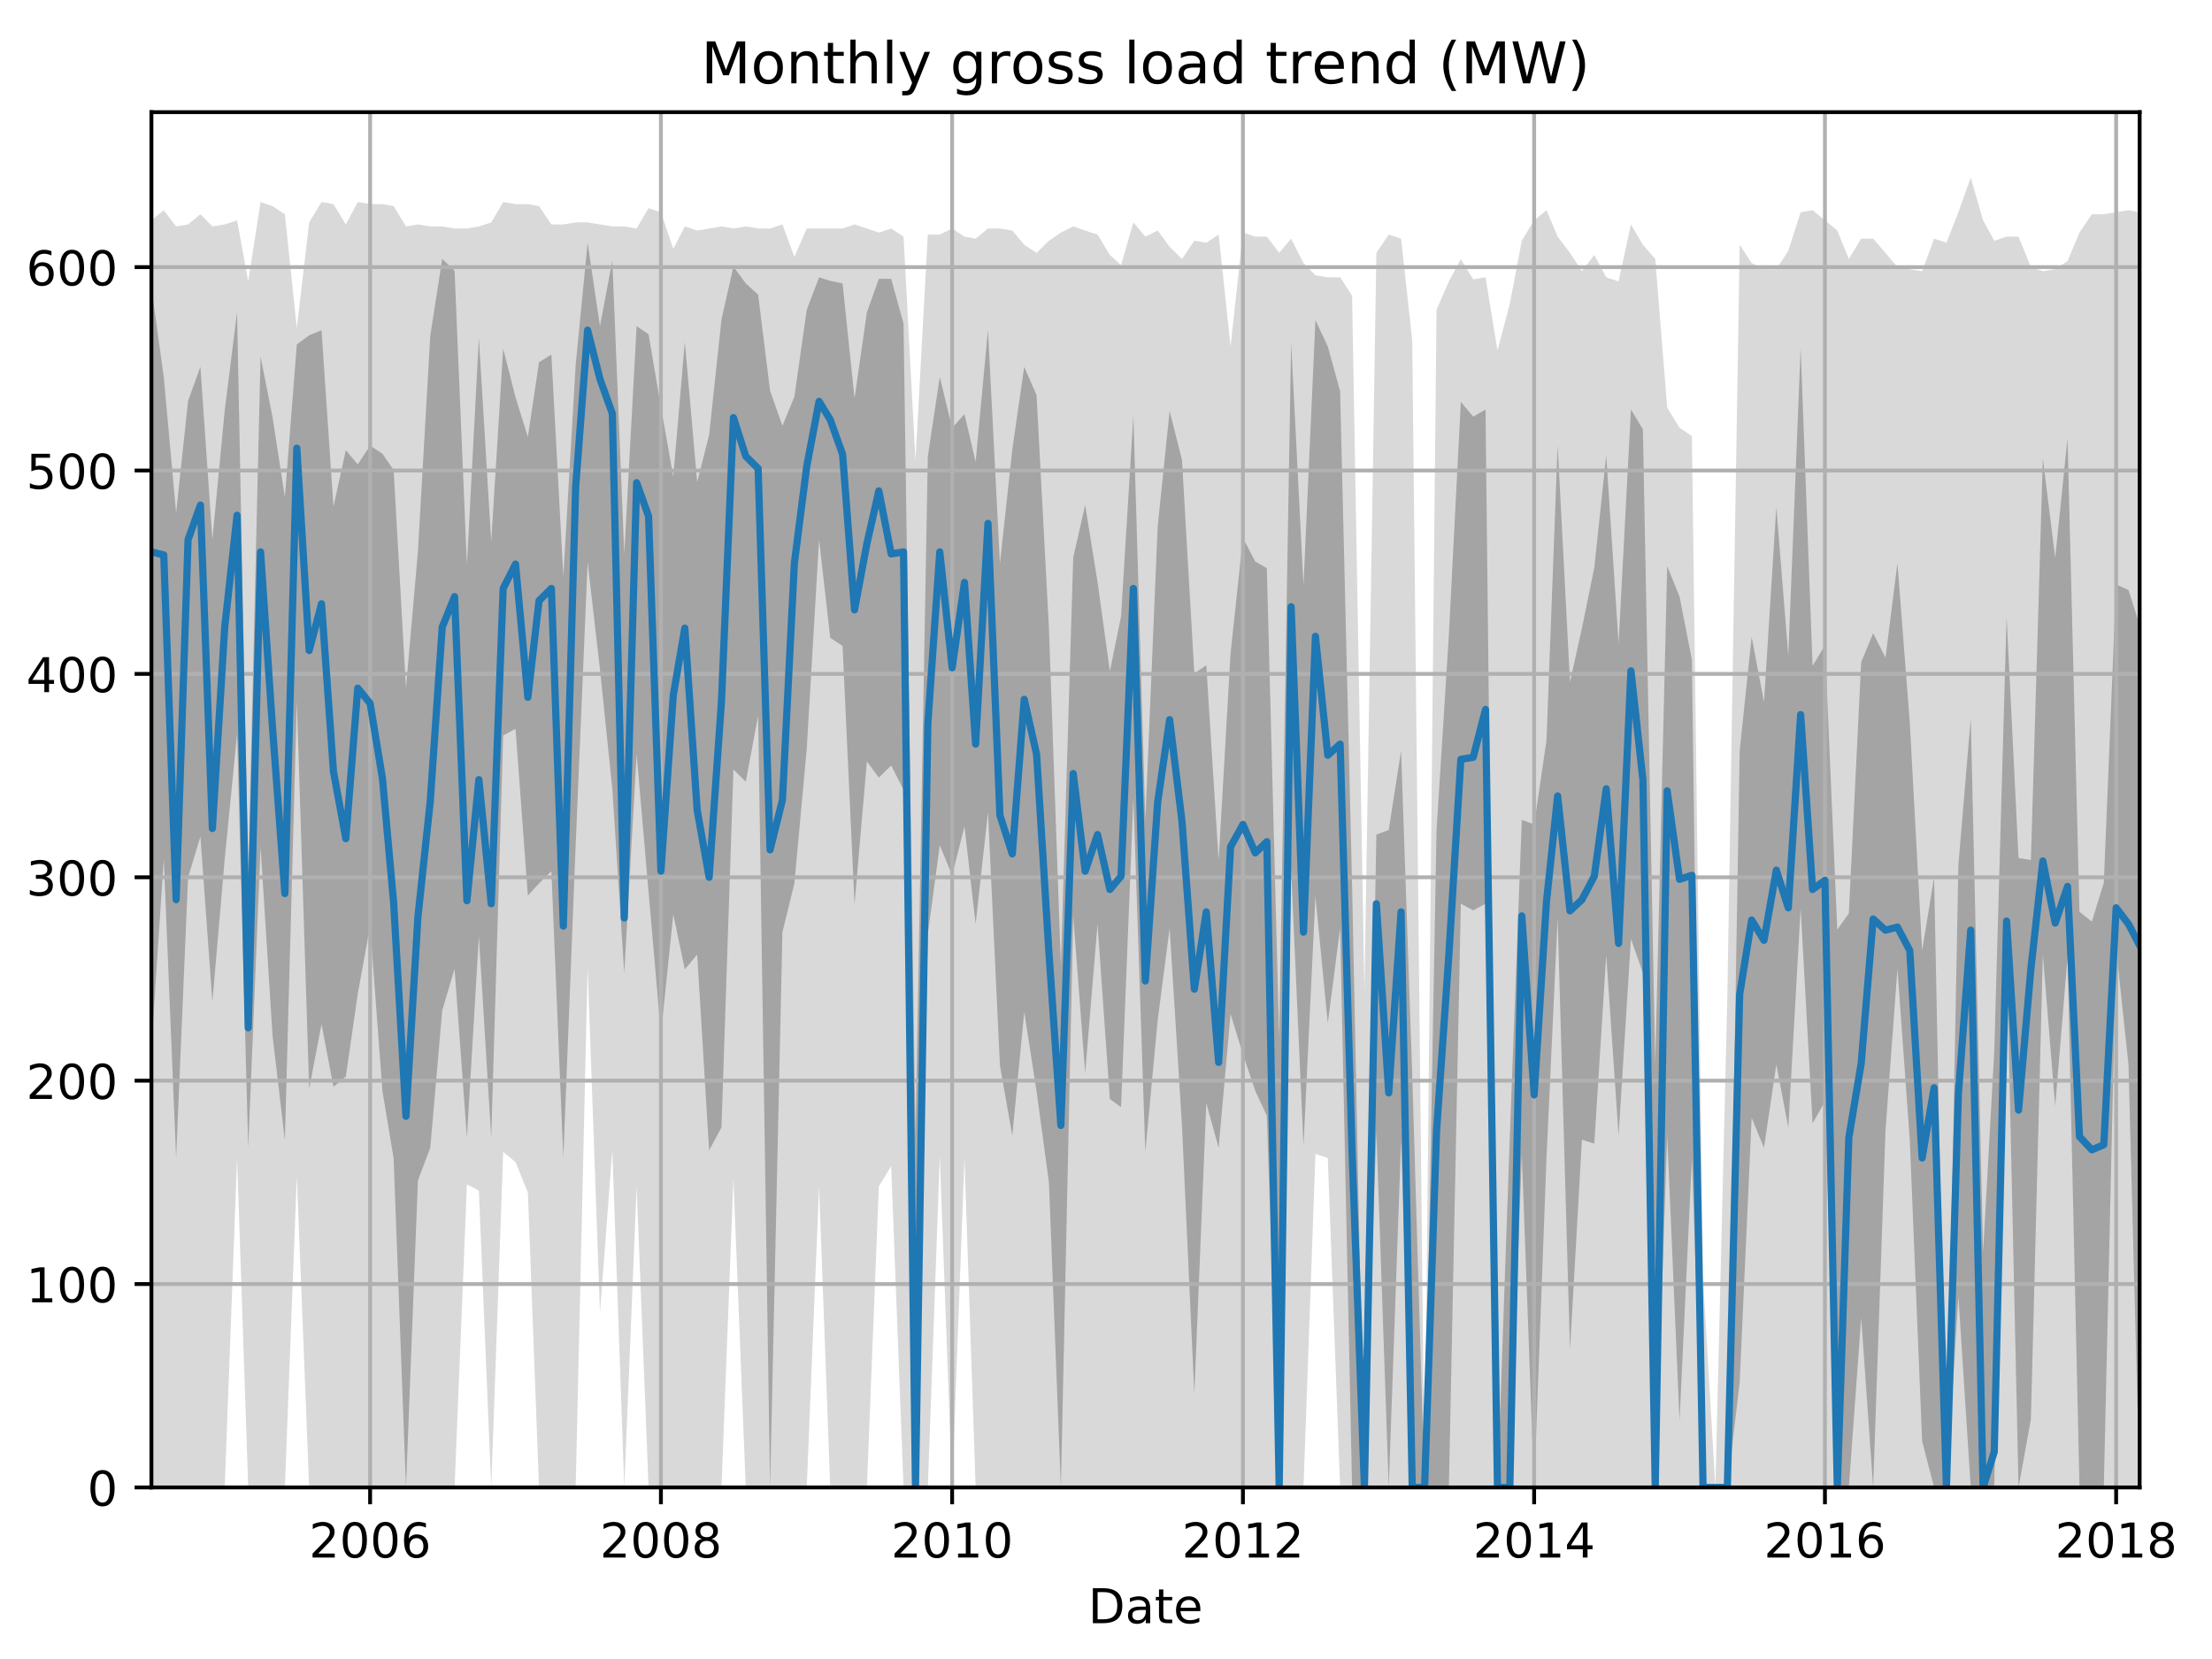 <?xml version="1.0" encoding="utf-8" standalone="no"?>
<!DOCTYPE svg PUBLIC "-//W3C//DTD SVG 1.1//EN"
  "http://www.w3.org/Graphics/SVG/1.1/DTD/svg11.dtd">
<!-- Created with matplotlib (http://matplotlib.org/) -->
<svg height="345.6pt" version="1.1" viewBox="0 0 460.8 345.6" width="460.8pt" xmlns="http://www.w3.org/2000/svg" xmlns:xlink="http://www.w3.org/1999/xlink">
 <defs>
  <style type="text/css">
*{stroke-linecap:butt;stroke-linejoin:round;}
  </style>
 </defs>
 <g id="figure_1">
  <g id="patch_1">
   <path d="M 0 345.6 
L 460.8 345.6 
L 460.8 0 
L 0 0 
z
" style="fill:none;"/>
  </g>
  <g id="axes_1">
   <g id="patch_2">
    <path d="M 31.543 309.863 
L 445.727 309.863 
L 445.727 23.365 
L 31.543 23.365 
z
" style="fill:none;"/>
   </g>
   <g id="PolyCollection_1">
    <path clip-path="url(#p6dc88b1f24)" d="M 31.543 45.905 
L 31.543 309.863 
L 34.116 309.863 
L 36.688 309.863 
L 39.178 309.863 
L 41.75 309.863 
L 44.24 309.863 
L 46.812 309.863 
L 49.385 241.226 
L 51.709 309.863 
L 54.281 309.863 
L 56.771 309.863 
L 59.343 309.863 
L 61.833 245.039 
L 64.406 309.863 
L 66.978 309.863 
L 69.468 309.863 
L 72.04 309.863 
L 74.53 309.863 
L 77.102 309.863 
L 79.675 309.863 
L 81.999 309.863 
L 84.571 309.863 
L 87.061 309.863 
L 89.633 309.863 
L 92.123 309.863 
L 94.695 309.863 
L 97.268 246.734 
L 99.758 248.005 
L 102.33 309.863 
L 104.82 239.955 
L 107.392 242.073 
L 109.965 248.429 
L 112.289 309.863 
L 114.861 309.863 
L 117.351 309.863 
L 119.923 309.863 
L 122.413 201.399 
L 124.985 273.426 
L 127.558 239.531 
L 130.048 309.863 
L 132.62 247.158 
L 135.11 309.863 
L 137.682 309.863 
L 140.255 309.863 
L 142.661 309.863 
L 145.234 309.863 
L 147.724 309.863 
L 150.296 309.863 
L 152.786 245.463 
L 155.358 309.863 
L 157.931 309.863 
L 160.42 309.863 
L 162.993 309.863 
L 165.483 309.863 
L 168.055 309.863 
L 170.628 247.158 
L 172.951 309.863 
L 175.524 309.863 
L 178.014 309.863 
L 180.586 309.863 
L 183.076 247.158 
L 185.648 242.921 
L 188.221 309.863 
L 190.71 309.863 
L 193.283 309.863 
L 195.773 240.802 
L 198.345 309.863 
L 200.918 241.226 
L 203.241 309.863 
L 205.814 309.863 
L 208.303 309.863 
L 210.876 309.863 
L 213.366 309.863 
L 215.938 309.863 
L 218.511 309.863 
L 221 309.863 
L 223.573 309.863 
L 226.062 309.863 
L 228.635 309.863 
L 231.208 309.863 
L 233.531 309.863 
L 236.104 309.863 
L 238.593 309.863 
L 241.166 309.863 
L 243.656 309.863 
L 246.228 309.863 
L 248.801 309.863 
L 251.29 309.863 
L 253.863 309.863 
L 256.352 309.863 
L 258.925 309.863 
L 261.498 309.863 
L 263.904 309.863 
L 266.477 309.863 
L 268.966 309.863 
L 271.539 309.863 
L 274.028 240.379 
L 276.601 241.226 
L 279.174 309.863 
L 281.663 309.863 
L 284.236 309.863 
L 286.725 309.863 
L 289.298 309.863 
L 291.871 309.863 
L 294.194 309.863 
L 296.767 309.863 
L 299.256 309.863 
L 301.829 309.863 
L 304.318 309.863 
L 306.891 309.863 
L 309.464 309.863 
L 311.953 309.863 
L 314.526 309.863 
L 317.015 309.863 
L 319.588 309.863 
L 322.16 309.863 
L 324.484 309.863 
L 327.057 309.863 
L 329.546 309.863 
L 332.119 309.863 
L 334.608 309.863 
L 337.181 309.863 
L 339.754 309.863 
L 342.243 309.863 
L 344.816 309.863 
L 347.305 309.863 
L 349.878 309.863 
L 352.45 309.863 
L 354.774 309.863 
L 357.347 309.863 
L 359.836 309.863 
L 362.409 309.863 
L 364.898 309.863 
L 367.471 309.863 
L 370.043 309.863 
L 372.533 309.863 
L 375.106 309.863 
L 377.595 309.863 
L 380.168 309.863 
L 382.74 309.863 
L 385.147 309.863 
L 387.719 309.863 
L 390.209 309.863 
L 392.782 309.863 
L 395.271 309.863 
L 397.844 309.863 
L 400.416 309.863 
L 402.906 309.863 
L 405.479 309.863 
L 407.968 309.863 
L 410.541 309.863 
L 413.113 309.863 
L 415.437 309.863 
L 418.009 309.863 
L 420.499 309.863 
L 423.072 309.863 
L 425.561 309.863 
L 428.134 309.863 
L 430.706 309.863 
L 433.196 309.863 
L 435.768 309.863 
L 438.258 309.863 
L 440.831 309.863 
L 443.403 309.863 
L 445.727 309.863 
L 445.727 44.211 
L 445.727 44.211 
L 443.403 43.787 
L 440.831 44.211 
L 438.258 44.634 
L 435.768 44.634 
L 433.196 48.447 
L 430.706 54.379 
L 428.134 56.074 
L 425.561 56.498 
L 423.072 55.65 
L 420.499 49.295 
L 418.009 49.295 
L 415.437 50.142 
L 413.113 45.905 
L 410.541 37.008 
L 407.968 44.211 
L 405.479 50.566 
L 402.906 49.719 
L 400.416 56.498 
L 397.844 56.074 
L 395.271 55.65 
L 392.782 52.684 
L 390.209 49.719 
L 387.719 49.719 
L 385.147 53.955 
L 382.74 48.024 
L 380.168 45.905 
L 377.595 43.787 
L 375.106 44.211 
L 372.533 52.261 
L 370.043 56.074 
L 367.471 56.074 
L 364.898 54.803 
L 362.409 50.99 
L 359.836 207.754 
L 357.347 309.863 
L 354.774 266.224 
L 352.45 90.816 
L 349.878 89.122 
L 347.305 84.885 
L 344.816 53.955 
L 342.243 50.99 
L 339.754 46.753 
L 337.181 58.616 
L 334.608 57.769 
L 332.119 53.108 
L 329.546 56.498 
L 327.057 52.684 
L 324.484 49.295 
L 322.16 43.787 
L 319.588 45.905 
L 317.015 50.142 
L 314.526 63.277 
L 311.953 73.021 
L 309.464 57.769 
L 306.891 58.192 
L 304.318 53.955 
L 301.829 58.616 
L 299.256 64.548 
L 296.767 309.863 
L 294.194 70.903 
L 291.871 49.719 
L 289.298 48.871 
L 286.725 52.684 
L 284.236 206.483 
L 281.663 61.582 
L 279.174 57.769 
L 276.601 57.769 
L 274.028 57.345 
L 271.539 54.803 
L 268.966 49.719 
L 266.477 52.684 
L 263.904 49.295 
L 261.498 49.295 
L 258.925 48.447 
L 256.352 72.174 
L 253.863 48.871 
L 251.29 50.566 
L 248.801 50.142 
L 246.228 53.955 
L 243.656 51.413 
L 241.166 48.024 
L 238.593 49.295 
L 236.104 46.329 
L 233.531 55.226 
L 231.208 53.108 
L 228.635 48.871 
L 226.062 48.024 
L 223.573 47.176 
L 221 48.447 
L 218.511 50.142 
L 215.938 52.684 
L 213.366 50.99 
L 210.876 48.024 
L 208.303 47.6 
L 205.814 47.6 
L 203.241 49.719 
L 200.918 49.295 
L 198.345 47.6 
L 195.773 48.871 
L 193.283 48.871 
L 190.71 95.901 
L 188.221 49.295 
L 185.648 47.6 
L 183.076 48.447 
L 180.586 47.6 
L 178.014 46.753 
L 175.524 47.6 
L 172.951 47.6 
L 170.628 47.6 
L 168.055 47.6 
L 165.483 53.532 
L 162.993 46.753 
L 160.42 47.6 
L 157.931 47.6 
L 155.358 47.176 
L 152.786 47.6 
L 150.296 47.176 
L 147.724 47.6 
L 145.234 48.024 
L 142.661 47.176 
L 140.255 51.837 
L 137.682 44.211 
L 135.11 43.363 
L 132.62 47.6 
L 130.048 47.176 
L 127.558 47.176 
L 124.985 46.753 
L 122.413 46.329 
L 119.923 46.329 
L 117.351 46.753 
L 114.861 46.753 
L 112.289 42.939 
L 109.965 42.516 
L 107.392 42.516 
L 104.82 42.092 
L 102.33 46.329 
L 99.758 47.176 
L 97.268 47.6 
L 94.695 47.6 
L 92.123 47.176 
L 89.633 47.176 
L 87.061 46.753 
L 84.571 47.176 
L 81.999 42.939 
L 79.675 42.516 
L 77.102 42.516 
L 74.53 42.092 
L 72.04 46.753 
L 69.468 42.516 
L 66.978 42.092 
L 64.406 46.329 
L 61.833 68.361 
L 59.343 44.634 
L 56.771 42.939 
L 54.281 42.092 
L 51.709 58.616 
L 49.385 45.905 
L 46.812 46.753 
L 44.24 47.176 
L 41.75 44.634 
L 39.178 46.753 
L 36.688 47.176 
L 34.116 43.787 
L 31.543 45.905 
z
" style="fill:#808080;fill-opacity:0.3;"/>
   </g>
   <g id="PolyCollection_2">
    <path clip-path="url(#p6dc88b1f24)" d="M 31.543 59.887 
L 31.543 218.029 
L 34.116 178.944 
L 36.688 241.226 
L 39.178 182.757 
L 41.75 174.283 
L 44.24 208.708 
L 46.812 178.944 
L 49.385 152.887 
L 51.709 239.107 
L 54.281 176.401 
L 56.771 215.699 
L 59.343 237.519 
L 61.833 146.002 
L 64.406 226.82 
L 66.978 213.368 
L 69.468 226.397 
L 72.04 224.278 
L 74.53 207.013 
L 77.102 192.925 
L 79.675 227.35 
L 81.999 241.332 
L 84.571 309.863 
L 87.061 245.886 
L 89.633 239.107 
L 92.123 210.508 
L 94.695 201.823 
L 97.268 236.989 
L 99.758 195.044 
L 102.33 236.989 
L 104.82 153.205 
L 107.392 151.828 
L 109.965 186.57 
L 112.289 184.028 
L 114.861 181.486 
L 117.351 241.226 
L 119.923 175.978 
L 122.413 117.085 
L 124.985 139.435 
L 127.558 164.326 
L 130.048 202.776 
L 132.62 157.124 
L 135.11 185.829 
L 137.682 215.381 
L 140.255 190.489 
L 142.661 201.929 
L 145.234 198.857 
L 147.724 239.637 
L 150.296 234.871 
L 152.786 160.301 
L 155.358 162.843 
L 157.931 149.074 
L 160.42 309.863 
L 162.993 194.196 
L 165.483 184.028 
L 168.055 156.064 
L 170.628 112.424 
L 172.951 132.867 
L 175.524 134.562 
L 178.014 188.371 
L 180.586 158.607 
L 183.076 161.996 
L 185.648 159.454 
L 188.221 164.538 
L 190.71 309.863 
L 193.283 194.62 
L 195.773 176.084 
L 198.345 182.333 
L 200.918 172.165 
L 203.241 192.502 
L 205.814 169.199 
L 208.303 221.948 
L 210.876 236.565 
L 213.366 210.826 
L 215.938 227.35 
L 218.511 246.31 
L 221 309.863 
L 223.573 190.807 
L 226.062 223.537 
L 228.635 192.502 
L 231.208 228.939 
L 233.531 230.634 
L 236.104 166.233 
L 238.593 239.955 
L 241.166 212.521 
L 243.656 193.349 
L 246.228 234.447 
L 248.801 290.374 
L 251.29 229.786 
L 253.863 239.107 
L 256.352 211.25 
L 258.925 219.618 
L 261.498 227.244 
L 263.904 232.434 
L 266.477 309.863 
L 268.966 181.168 
L 271.539 238.684 
L 274.028 186.676 
L 276.601 213.157 
L 279.174 193.349 
L 281.663 309.863 
L 284.236 309.863 
L 286.725 235.718 
L 289.298 309.863 
L 291.871 237.519 
L 294.194 309.863 
L 296.767 309.863 
L 299.256 309.863 
L 301.829 309.863 
L 304.318 188.265 
L 306.891 189.642 
L 309.464 188.265 
L 311.953 309.863 
L 314.526 309.863 
L 317.015 240.379 
L 319.588 309.863 
L 322.16 241.332 
L 324.484 191.231 
L 327.057 281.264 
L 329.546 237.413 
L 332.119 238.26 
L 334.608 198.963 
L 337.181 236.565 
L 339.754 195.573 
L 342.243 202.67 
L 344.816 309.863 
L 347.305 236.565 
L 349.878 295.988 
L 352.45 241.438 
L 354.774 309.863 
L 357.347 309.863 
L 359.836 309.863 
L 362.409 287.938 
L 364.898 232.858 
L 367.471 239.107 
L 370.043 221.736 
L 372.533 234.871 
L 375.106 189.218 
L 377.595 234.023 
L 380.168 229.469 
L 382.74 309.863 
L 385.147 309.863 
L 387.719 274.485 
L 390.209 309.863 
L 392.782 235.506 
L 395.271 201.823 
L 397.844 237.519 
L 400.416 300.225 
L 402.906 309.863 
L 405.479 309.863 
L 407.968 270.037 
L 410.541 309.863 
L 413.113 309.863 
L 415.437 309.863 
L 418.009 197.586 
L 420.499 309.863 
L 423.072 295.67 
L 425.561 198.857 
L 428.134 230.422 
L 430.706 199.387 
L 433.196 309.863 
L 435.768 309.863 
L 438.258 309.863 
L 440.831 197.692 
L 443.403 221.736 
L 445.727 309.863 
L 445.727 130.219 
L 445.727 130.219 
L 443.403 122.911 
L 440.831 121.746 
L 438.258 183.922 
L 435.768 191.972 
L 433.196 189.96 
L 430.706 91.24 
L 428.134 116.238 
L 425.561 95.477 
L 423.072 179.155 
L 420.499 178.732 
L 418.009 128.419 
L 415.437 219.194 
L 413.113 260.822 
L 410.541 149.603 
L 407.968 180.215 
L 405.479 309.863 
L 402.906 182.757 
L 400.416 198.01 
L 397.844 150.556 
L 395.271 117.297 
L 392.782 136.998 
L 390.209 131.914 
L 387.719 137.952 
L 385.147 190.277 
L 382.74 193.667 
L 380.168 134.456 
L 377.595 138.693 
L 375.106 72.492 
L 372.533 136.575 
L 370.043 105.645 
L 367.471 146.214 
L 364.898 132.656 
L 362.409 156.382 
L 359.836 309.863 
L 357.347 309.863 
L 354.774 309.863 
L 352.45 137.422 
L 349.878 124.288 
L 347.305 117.932 
L 344.816 221.736 
L 342.243 89.439 
L 339.754 85.308 
L 337.181 134.033 
L 334.608 94.841 
L 332.119 118.25 
L 329.546 130.855 
L 327.057 142.083 
L 324.484 92.723 
L 322.16 154.264 
L 319.588 171.741 
L 317.015 170.788 
L 314.526 236.565 
L 311.953 309.863 
L 309.464 85.308 
L 306.891 86.791 
L 304.318 83.72 
L 301.829 132.232 
L 299.256 173.012 
L 296.767 309.863 
L 294.194 223.855 
L 291.871 156.382 
L 289.298 172.906 
L 286.725 173.859 
L 284.236 309.863 
L 281.663 184.346 
L 279.174 81.495 
L 276.601 72.174 
L 274.028 66.666 
L 271.539 121.957 
L 268.966 71.327 
L 266.477 216.122 
L 263.904 118.356 
L 261.498 116.979 
L 258.925 112.107 
L 256.352 136.045 
L 253.863 179.261 
L 251.29 138.587 
L 248.801 140.282 
L 246.228 95.795 
L 243.656 85.626 
L 241.166 109.67 
L 238.593 170.788 
L 236.104 86.579 
L 233.531 128.419 
L 231.208 139.858 
L 228.635 121.216 
L 226.062 105.222 
L 223.573 116.132 
L 221 200.975 
L 218.511 130.855 
L 215.938 82.343 
L 213.366 76.411 
L 210.876 93.676 
L 208.303 117.403 
L 205.814 68.679 
L 203.241 96.218 
L 200.918 86.262 
L 198.345 89.122 
L 195.773 78.529 
L 193.283 95.053 
L 190.71 236.565 
L 188.221 67.408 
L 185.648 58.086 
L 183.076 58.086 
L 180.586 65.077 
L 178.014 82.978 
L 175.524 59.04 
L 172.951 58.51 
L 170.628 57.769 
L 168.055 64.548 
L 165.483 82.66 
L 162.993 88.698 
L 160.42 81.389 
L 157.931 61.37 
L 155.358 59.04 
L 152.786 55.544 
L 150.296 66.56 
L 147.724 90.604 
L 145.234 100.455 
L 142.661 71.221 
L 140.255 99.29 
L 137.682 84.779 
L 135.11 69.632 
L 132.62 67.937 
L 130.048 115.39 
L 127.558 54.273 
L 124.985 67.937 
L 122.413 50.566 
L 119.923 75.987 
L 117.351 120.051 
L 114.861 73.869 
L 112.289 75.458 
L 109.965 91.028 
L 107.392 82.766 
L 104.82 72.598 
L 102.33 112.848 
L 99.758 70.373 
L 97.268 117.721 
L 94.695 56.392 
L 92.123 53.955 
L 89.633 69.95 
L 87.061 114.861 
L 84.571 143.354 
L 81.999 97.913 
L 79.675 94.524 
L 77.102 92.829 
L 74.53 96.748 
L 72.04 93.782 
L 69.468 105.54 
L 66.978 68.785 
L 64.406 69.844 
L 61.833 71.75 
L 59.343 103.527 
L 56.771 86.897 
L 54.281 74.292 
L 51.709 181.804 
L 49.385 64.971 
L 46.812 85.52 
L 44.24 112.424 
L 41.75 76.411 
L 39.178 83.508 
L 36.688 106.811 
L 34.116 78.529 
L 31.543 59.887 
z
" style="fill:#808080;fill-opacity:0.6;"/>
   </g>
   <g id="matplotlib.axis_1">
    <g id="xtick_1">
     <g id="line2d_1">
      <path clip-path="url(#p6dc88b1f24)" d="M 77.102 309.863 
L 77.102 23.365 
" style="fill:none;stroke:#b0b0b0;stroke-linecap:square;stroke-width:0.8;"/>
     </g>
     <g id="line2d_2">
      <defs>
       <path d="M 0 0 
L 0 3.5 
" id="m6ca6fd43ff" style="stroke:#000000;stroke-width:0.8;"/>
      </defs>
      <g>
       <use style="stroke:#000000;stroke-width:0.8;" x="77.102" xlink:href="#m6ca6fd43ff" y="309.863"/>
      </g>
     </g>
     <g id="text_1">
      <!-- 2006 -->
      <defs>
       <path d="M 19.188 8.297 
L 53.609 8.297 
L 53.609 0 
L 7.328 0 
L 7.328 8.297 
Q 12.938 14.109 22.625 23.891 
Q 32.328 33.688 34.812 36.531 
Q 39.547 41.844 41.422 45.531 
Q 43.312 49.219 43.312 52.781 
Q 43.312 58.594 39.234 62.25 
Q 35.156 65.922 28.609 65.922 
Q 23.969 65.922 18.812 64.312 
Q 13.672 62.703 7.812 59.422 
L 7.812 69.391 
Q 13.766 71.781 18.938 73 
Q 24.125 74.219 28.422 74.219 
Q 39.75 74.219 46.484 68.547 
Q 53.219 62.891 53.219 53.422 
Q 53.219 48.922 51.531 44.891 
Q 49.859 40.875 45.406 35.406 
Q 44.188 33.984 37.641 27.219 
Q 31.109 20.453 19.188 8.297 
z
" id="DejaVuSans-32"/>
       <path d="M 31.781 66.406 
Q 24.172 66.406 20.328 58.906 
Q 16.5 51.422 16.5 36.375 
Q 16.5 21.391 20.328 13.891 
Q 24.172 6.391 31.781 6.391 
Q 39.453 6.391 43.281 13.891 
Q 47.125 21.391 47.125 36.375 
Q 47.125 51.422 43.281 58.906 
Q 39.453 66.406 31.781 66.406 
z
M 31.781 74.219 
Q 44.047 74.219 50.516 64.516 
Q 56.984 54.828 56.984 36.375 
Q 56.984 17.969 50.516 8.266 
Q 44.047 -1.422 31.781 -1.422 
Q 19.531 -1.422 13.062 8.266 
Q 6.594 17.969 6.594 36.375 
Q 6.594 54.828 13.062 64.516 
Q 19.531 74.219 31.781 74.219 
z
" id="DejaVuSans-30"/>
       <path d="M 33.016 40.375 
Q 26.375 40.375 22.484 35.828 
Q 18.609 31.297 18.609 23.391 
Q 18.609 15.531 22.484 10.953 
Q 26.375 6.391 33.016 6.391 
Q 39.656 6.391 43.531 10.953 
Q 47.406 15.531 47.406 23.391 
Q 47.406 31.297 43.531 35.828 
Q 39.656 40.375 33.016 40.375 
z
M 52.594 71.297 
L 52.594 62.312 
Q 48.875 64.062 45.094 64.984 
Q 41.312 65.922 37.594 65.922 
Q 27.828 65.922 22.672 59.328 
Q 17.531 52.734 16.797 39.406 
Q 19.672 43.656 24.016 45.922 
Q 28.375 48.188 33.594 48.188 
Q 44.578 48.188 50.953 41.516 
Q 57.328 34.859 57.328 23.391 
Q 57.328 12.156 50.688 5.359 
Q 44.047 -1.422 33.016 -1.422 
Q 20.359 -1.422 13.672 8.266 
Q 6.984 17.969 6.984 36.375 
Q 6.984 53.656 15.188 63.938 
Q 23.391 74.219 37.203 74.219 
Q 40.922 74.219 44.703 73.484 
Q 48.484 72.75 52.594 71.297 
z
" id="DejaVuSans-36"/>
      </defs>
      <g transform="translate(64.377 324.462)scale(0.1 -0.1)">
       <use xlink:href="#DejaVuSans-32"/>
       <use x="63.623" xlink:href="#DejaVuSans-30"/>
       <use x="127.246" xlink:href="#DejaVuSans-30"/>
       <use x="190.869" xlink:href="#DejaVuSans-36"/>
      </g>
     </g>
    </g>
    <g id="xtick_2">
     <g id="line2d_3">
      <path clip-path="url(#p6dc88b1f24)" d="M 137.682 309.863 
L 137.682 23.365 
" style="fill:none;stroke:#b0b0b0;stroke-linecap:square;stroke-width:0.8;"/>
     </g>
     <g id="line2d_4">
      <g>
       <use style="stroke:#000000;stroke-width:0.8;" x="137.682" xlink:href="#m6ca6fd43ff" y="309.863"/>
      </g>
     </g>
     <g id="text_2">
      <!-- 2008 -->
      <defs>
       <path d="M 31.781 34.625 
Q 24.75 34.625 20.719 30.859 
Q 16.703 27.094 16.703 20.516 
Q 16.703 13.922 20.719 10.156 
Q 24.75 6.391 31.781 6.391 
Q 38.812 6.391 42.859 10.172 
Q 46.922 13.969 46.922 20.516 
Q 46.922 27.094 42.891 30.859 
Q 38.875 34.625 31.781 34.625 
z
M 21.922 38.812 
Q 15.578 40.375 12.031 44.719 
Q 8.5 49.078 8.5 55.328 
Q 8.5 64.062 14.719 69.141 
Q 20.953 74.219 31.781 74.219 
Q 42.672 74.219 48.875 69.141 
Q 55.078 64.062 55.078 55.328 
Q 55.078 49.078 51.531 44.719 
Q 48 40.375 41.703 38.812 
Q 48.828 37.156 52.797 32.312 
Q 56.781 27.484 56.781 20.516 
Q 56.781 9.906 50.312 4.234 
Q 43.844 -1.422 31.781 -1.422 
Q 19.734 -1.422 13.25 4.234 
Q 6.781 9.906 6.781 20.516 
Q 6.781 27.484 10.781 32.312 
Q 14.797 37.156 21.922 38.812 
z
M 18.312 54.391 
Q 18.312 48.734 21.844 45.562 
Q 25.391 42.391 31.781 42.391 
Q 38.141 42.391 41.719 45.562 
Q 45.312 48.734 45.312 54.391 
Q 45.312 60.062 41.719 63.234 
Q 38.141 66.406 31.781 66.406 
Q 25.391 66.406 21.844 63.234 
Q 18.312 60.062 18.312 54.391 
z
" id="DejaVuSans-38"/>
      </defs>
      <g transform="translate(124.957 324.462)scale(0.1 -0.1)">
       <use xlink:href="#DejaVuSans-32"/>
       <use x="63.623" xlink:href="#DejaVuSans-30"/>
       <use x="127.246" xlink:href="#DejaVuSans-30"/>
       <use x="190.869" xlink:href="#DejaVuSans-38"/>
      </g>
     </g>
    </g>
    <g id="xtick_3">
     <g id="line2d_5">
      <path clip-path="url(#p6dc88b1f24)" d="M 198.345 309.863 
L 198.345 23.365 
" style="fill:none;stroke:#b0b0b0;stroke-linecap:square;stroke-width:0.8;"/>
     </g>
     <g id="line2d_6">
      <g>
       <use style="stroke:#000000;stroke-width:0.8;" x="198.345" xlink:href="#m6ca6fd43ff" y="309.863"/>
      </g>
     </g>
     <g id="text_3">
      <!-- 2010 -->
      <defs>
       <path d="M 12.406 8.297 
L 28.516 8.297 
L 28.516 63.922 
L 10.984 60.406 
L 10.984 69.391 
L 28.422 72.906 
L 38.281 72.906 
L 38.281 8.297 
L 54.391 8.297 
L 54.391 0 
L 12.406 0 
z
" id="DejaVuSans-31"/>
      </defs>
      <g transform="translate(185.62 324.462)scale(0.1 -0.1)">
       <use xlink:href="#DejaVuSans-32"/>
       <use x="63.623" xlink:href="#DejaVuSans-30"/>
       <use x="127.246" xlink:href="#DejaVuSans-31"/>
       <use x="190.869" xlink:href="#DejaVuSans-30"/>
      </g>
     </g>
    </g>
    <g id="xtick_4">
     <g id="line2d_7">
      <path clip-path="url(#p6dc88b1f24)" d="M 258.925 309.863 
L 258.925 23.365 
" style="fill:none;stroke:#b0b0b0;stroke-linecap:square;stroke-width:0.8;"/>
     </g>
     <g id="line2d_8">
      <g>
       <use style="stroke:#000000;stroke-width:0.8;" x="258.925" xlink:href="#m6ca6fd43ff" y="309.863"/>
      </g>
     </g>
     <g id="text_4">
      <!-- 2012 -->
      <g transform="translate(246.2 324.462)scale(0.1 -0.1)">
       <use xlink:href="#DejaVuSans-32"/>
       <use x="63.623" xlink:href="#DejaVuSans-30"/>
       <use x="127.246" xlink:href="#DejaVuSans-31"/>
       <use x="190.869" xlink:href="#DejaVuSans-32"/>
      </g>
     </g>
    </g>
    <g id="xtick_5">
     <g id="line2d_9">
      <path clip-path="url(#p6dc88b1f24)" d="M 319.588 309.863 
L 319.588 23.365 
" style="fill:none;stroke:#b0b0b0;stroke-linecap:square;stroke-width:0.8;"/>
     </g>
     <g id="line2d_10">
      <g>
       <use style="stroke:#000000;stroke-width:0.8;" x="319.588" xlink:href="#m6ca6fd43ff" y="309.863"/>
      </g>
     </g>
     <g id="text_5">
      <!-- 2014 -->
      <defs>
       <path d="M 37.797 64.312 
L 12.891 25.391 
L 37.797 25.391 
z
M 35.203 72.906 
L 47.609 72.906 
L 47.609 25.391 
L 58.016 25.391 
L 58.016 17.188 
L 47.609 17.188 
L 47.609 0 
L 37.797 0 
L 37.797 17.188 
L 4.891 17.188 
L 4.891 26.703 
z
" id="DejaVuSans-34"/>
      </defs>
      <g transform="translate(306.863 324.462)scale(0.1 -0.1)">
       <use xlink:href="#DejaVuSans-32"/>
       <use x="63.623" xlink:href="#DejaVuSans-30"/>
       <use x="127.246" xlink:href="#DejaVuSans-31"/>
       <use x="190.869" xlink:href="#DejaVuSans-34"/>
      </g>
     </g>
    </g>
    <g id="xtick_6">
     <g id="line2d_11">
      <path clip-path="url(#p6dc88b1f24)" d="M 380.168 309.863 
L 380.168 23.365 
" style="fill:none;stroke:#b0b0b0;stroke-linecap:square;stroke-width:0.8;"/>
     </g>
     <g id="line2d_12">
      <g>
       <use style="stroke:#000000;stroke-width:0.8;" x="380.168" xlink:href="#m6ca6fd43ff" y="309.863"/>
      </g>
     </g>
     <g id="text_6">
      <!-- 2016 -->
      <g transform="translate(367.443 324.462)scale(0.1 -0.1)">
       <use xlink:href="#DejaVuSans-32"/>
       <use x="63.623" xlink:href="#DejaVuSans-30"/>
       <use x="127.246" xlink:href="#DejaVuSans-31"/>
       <use x="190.869" xlink:href="#DejaVuSans-36"/>
      </g>
     </g>
    </g>
    <g id="xtick_7">
     <g id="line2d_13">
      <path clip-path="url(#p6dc88b1f24)" d="M 440.831 309.863 
L 440.831 23.365 
" style="fill:none;stroke:#b0b0b0;stroke-linecap:square;stroke-width:0.8;"/>
     </g>
     <g id="line2d_14">
      <g>
       <use style="stroke:#000000;stroke-width:0.8;" x="440.831" xlink:href="#m6ca6fd43ff" y="309.863"/>
      </g>
     </g>
     <g id="text_7">
      <!-- 2018 -->
      <g transform="translate(428.106 324.462)scale(0.1 -0.1)">
       <use xlink:href="#DejaVuSans-32"/>
       <use x="63.623" xlink:href="#DejaVuSans-30"/>
       <use x="127.246" xlink:href="#DejaVuSans-31"/>
       <use x="190.869" xlink:href="#DejaVuSans-38"/>
      </g>
     </g>
    </g>
    <g id="text_8">
     <!-- Date -->
     <defs>
      <path d="M 19.672 64.797 
L 19.672 8.109 
L 31.594 8.109 
Q 46.688 8.109 53.688 14.938 
Q 60.688 21.781 60.688 36.531 
Q 60.688 51.172 53.688 57.984 
Q 46.688 64.797 31.594 64.797 
z
M 9.812 72.906 
L 30.078 72.906 
Q 51.266 72.906 61.172 64.094 
Q 71.094 55.281 71.094 36.531 
Q 71.094 17.672 61.125 8.828 
Q 51.172 0 30.078 0 
L 9.812 0 
z
" id="DejaVuSans-44"/>
      <path d="M 34.281 27.484 
Q 23.391 27.484 19.188 25 
Q 14.984 22.516 14.984 16.5 
Q 14.984 11.719 18.141 8.906 
Q 21.297 6.109 26.703 6.109 
Q 34.188 6.109 38.703 11.406 
Q 43.219 16.703 43.219 25.484 
L 43.219 27.484 
z
M 52.203 31.203 
L 52.203 0 
L 43.219 0 
L 43.219 8.297 
Q 40.141 3.328 35.547 0.953 
Q 30.953 -1.422 24.312 -1.422 
Q 15.922 -1.422 10.953 3.297 
Q 6 8.016 6 15.922 
Q 6 25.141 12.172 29.828 
Q 18.359 34.516 30.609 34.516 
L 43.219 34.516 
L 43.219 35.406 
Q 43.219 41.609 39.141 45 
Q 35.062 48.391 27.688 48.391 
Q 23 48.391 18.547 47.266 
Q 14.109 46.141 10.016 43.891 
L 10.016 52.203 
Q 14.938 54.109 19.578 55.047 
Q 24.219 56 28.609 56 
Q 40.484 56 46.344 49.844 
Q 52.203 43.703 52.203 31.203 
z
" id="DejaVuSans-61"/>
      <path d="M 18.312 70.219 
L 18.312 54.688 
L 36.812 54.688 
L 36.812 47.703 
L 18.312 47.703 
L 18.312 18.016 
Q 18.312 11.328 20.141 9.422 
Q 21.969 7.516 27.594 7.516 
L 36.812 7.516 
L 36.812 0 
L 27.594 0 
Q 17.188 0 13.234 3.875 
Q 9.281 7.766 9.281 18.016 
L 9.281 47.703 
L 2.688 47.703 
L 2.688 54.688 
L 9.281 54.688 
L 9.281 70.219 
z
" id="DejaVuSans-74"/>
      <path d="M 56.203 29.594 
L 56.203 25.203 
L 14.891 25.203 
Q 15.484 15.922 20.484 11.062 
Q 25.484 6.203 34.422 6.203 
Q 39.594 6.203 44.453 7.469 
Q 49.312 8.734 54.109 11.281 
L 54.109 2.781 
Q 49.266 0.734 44.188 -0.344 
Q 39.109 -1.422 33.891 -1.422 
Q 20.797 -1.422 13.156 6.188 
Q 5.516 13.812 5.516 26.812 
Q 5.516 40.234 12.766 48.109 
Q 20.016 56 32.328 56 
Q 43.359 56 49.781 48.891 
Q 56.203 41.797 56.203 29.594 
z
M 47.219 32.234 
Q 47.125 39.594 43.094 43.984 
Q 39.062 48.391 32.422 48.391 
Q 24.906 48.391 20.391 44.141 
Q 15.875 39.891 15.188 32.172 
z
" id="DejaVuSans-65"/>
     </defs>
     <g transform="translate(226.684 338.14)scale(0.1 -0.1)">
      <use xlink:href="#DejaVuSans-44"/>
      <use x="77.002" xlink:href="#DejaVuSans-61"/>
      <use x="138.281" xlink:href="#DejaVuSans-74"/>
      <use x="177.49" xlink:href="#DejaVuSans-65"/>
     </g>
    </g>
   </g>
   <g id="matplotlib.axis_2">
    <g id="ytick_1">
     <g id="line2d_15">
      <path clip-path="url(#p6dc88b1f24)" d="M 31.543 309.863 
L 445.727 309.863 
" style="fill:none;stroke:#b0b0b0;stroke-linecap:square;stroke-width:0.8;"/>
     </g>
     <g id="line2d_16">
      <defs>
       <path d="M 0 0 
L -3.5 0 
" id="m5d23a6fd0c" style="stroke:#000000;stroke-width:0.8;"/>
      </defs>
      <g>
       <use style="stroke:#000000;stroke-width:0.8;" x="31.543" xlink:href="#m5d23a6fd0c" y="309.863"/>
      </g>
     </g>
     <g id="text_9">
      <!-- 0 -->
      <g transform="translate(18.18 313.663)scale(0.1 -0.1)">
       <use xlink:href="#DejaVuSans-30"/>
      </g>
     </g>
    </g>
    <g id="ytick_2">
     <g id="line2d_17">
      <path clip-path="url(#p6dc88b1f24)" d="M 31.543 267.495 
L 445.727 267.495 
" style="fill:none;stroke:#b0b0b0;stroke-linecap:square;stroke-width:0.8;"/>
     </g>
     <g id="line2d_18">
      <g>
       <use style="stroke:#000000;stroke-width:0.8;" x="31.543" xlink:href="#m5d23a6fd0c" y="267.495"/>
      </g>
     </g>
     <g id="text_10">
      <!-- 100 -->
      <g transform="translate(5.455 271.294)scale(0.1 -0.1)">
       <use xlink:href="#DejaVuSans-31"/>
       <use x="63.623" xlink:href="#DejaVuSans-30"/>
       <use x="127.246" xlink:href="#DejaVuSans-30"/>
      </g>
     </g>
    </g>
    <g id="ytick_3">
     <g id="line2d_19">
      <path clip-path="url(#p6dc88b1f24)" d="M 31.543 225.126 
L 445.727 225.126 
" style="fill:none;stroke:#b0b0b0;stroke-linecap:square;stroke-width:0.8;"/>
     </g>
     <g id="line2d_20">
      <g>
       <use style="stroke:#000000;stroke-width:0.8;" x="31.543" xlink:href="#m5d23a6fd0c" y="225.126"/>
      </g>
     </g>
     <g id="text_11">
      <!-- 200 -->
      <g transform="translate(5.455 228.925)scale(0.1 -0.1)">
       <use xlink:href="#DejaVuSans-32"/>
       <use x="63.623" xlink:href="#DejaVuSans-30"/>
       <use x="127.246" xlink:href="#DejaVuSans-30"/>
      </g>
     </g>
    </g>
    <g id="ytick_4">
     <g id="line2d_21">
      <path clip-path="url(#p6dc88b1f24)" d="M 31.543 182.757 
L 445.727 182.757 
" style="fill:none;stroke:#b0b0b0;stroke-linecap:square;stroke-width:0.8;"/>
     </g>
     <g id="line2d_22">
      <g>
       <use style="stroke:#000000;stroke-width:0.8;" x="31.543" xlink:href="#m5d23a6fd0c" y="182.757"/>
      </g>
     </g>
     <g id="text_12">
      <!-- 300 -->
      <defs>
       <path d="M 40.578 39.312 
Q 47.656 37.797 51.625 33 
Q 55.609 28.219 55.609 21.188 
Q 55.609 10.406 48.188 4.484 
Q 40.766 -1.422 27.094 -1.422 
Q 22.516 -1.422 17.656 -0.516 
Q 12.797 0.391 7.625 2.203 
L 7.625 11.719 
Q 11.719 9.328 16.594 8.109 
Q 21.484 6.891 26.812 6.891 
Q 36.078 6.891 40.938 10.547 
Q 45.797 14.203 45.797 21.188 
Q 45.797 27.641 41.281 31.266 
Q 36.766 34.906 28.719 34.906 
L 20.219 34.906 
L 20.219 43.016 
L 29.109 43.016 
Q 36.375 43.016 40.234 45.922 
Q 44.094 48.828 44.094 54.297 
Q 44.094 59.906 40.109 62.906 
Q 36.141 65.922 28.719 65.922 
Q 24.656 65.922 20.016 65.031 
Q 15.375 64.156 9.812 62.312 
L 9.812 71.094 
Q 15.438 72.656 20.344 73.438 
Q 25.25 74.219 29.594 74.219 
Q 40.828 74.219 47.359 69.109 
Q 53.906 64.016 53.906 55.328 
Q 53.906 49.266 50.438 45.094 
Q 46.969 40.922 40.578 39.312 
z
" id="DejaVuSans-33"/>
      </defs>
      <g transform="translate(5.455 186.556)scale(0.1 -0.1)">
       <use xlink:href="#DejaVuSans-33"/>
       <use x="63.623" xlink:href="#DejaVuSans-30"/>
       <use x="127.246" xlink:href="#DejaVuSans-30"/>
      </g>
     </g>
    </g>
    <g id="ytick_5">
     <g id="line2d_23">
      <path clip-path="url(#p6dc88b1f24)" d="M 31.543 140.388 
L 445.727 140.388 
" style="fill:none;stroke:#b0b0b0;stroke-linecap:square;stroke-width:0.8;"/>
     </g>
     <g id="line2d_24">
      <g>
       <use style="stroke:#000000;stroke-width:0.8;" x="31.543" xlink:href="#m5d23a6fd0c" y="140.388"/>
      </g>
     </g>
     <g id="text_13">
      <!-- 400 -->
      <g transform="translate(5.455 144.187)scale(0.1 -0.1)">
       <use xlink:href="#DejaVuSans-34"/>
       <use x="63.623" xlink:href="#DejaVuSans-30"/>
       <use x="127.246" xlink:href="#DejaVuSans-30"/>
      </g>
     </g>
    </g>
    <g id="ytick_6">
     <g id="line2d_25">
      <path clip-path="url(#p6dc88b1f24)" d="M 31.543 98.019 
L 445.727 98.019 
" style="fill:none;stroke:#b0b0b0;stroke-linecap:square;stroke-width:0.8;"/>
     </g>
     <g id="line2d_26">
      <g>
       <use style="stroke:#000000;stroke-width:0.8;" x="31.543" xlink:href="#m5d23a6fd0c" y="98.019"/>
      </g>
     </g>
     <g id="text_14">
      <!-- 500 -->
      <defs>
       <path d="M 10.797 72.906 
L 49.516 72.906 
L 49.516 64.594 
L 19.828 64.594 
L 19.828 46.734 
Q 21.969 47.469 24.109 47.828 
Q 26.266 48.188 28.422 48.188 
Q 40.625 48.188 47.75 41.5 
Q 54.891 34.812 54.891 23.391 
Q 54.891 11.625 47.562 5.094 
Q 40.234 -1.422 26.906 -1.422 
Q 22.312 -1.422 17.547 -0.641 
Q 12.797 0.141 7.719 1.703 
L 7.719 11.625 
Q 12.109 9.234 16.797 8.062 
Q 21.484 6.891 26.703 6.891 
Q 35.156 6.891 40.078 11.328 
Q 45.016 15.766 45.016 23.391 
Q 45.016 31 40.078 35.438 
Q 35.156 39.891 26.703 39.891 
Q 22.75 39.891 18.812 39.016 
Q 14.891 38.141 10.797 36.281 
z
" id="DejaVuSans-35"/>
      </defs>
      <g transform="translate(5.455 101.818)scale(0.1 -0.1)">
       <use xlink:href="#DejaVuSans-35"/>
       <use x="63.623" xlink:href="#DejaVuSans-30"/>
       <use x="127.246" xlink:href="#DejaVuSans-30"/>
      </g>
     </g>
    </g>
    <g id="ytick_7">
     <g id="line2d_27">
      <path clip-path="url(#p6dc88b1f24)" d="M 31.543 55.65 
L 445.727 55.65 
" style="fill:none;stroke:#b0b0b0;stroke-linecap:square;stroke-width:0.8;"/>
     </g>
     <g id="line2d_28">
      <g>
       <use style="stroke:#000000;stroke-width:0.8;" x="31.543" xlink:href="#m5d23a6fd0c" y="55.65"/>
      </g>
     </g>
     <g id="text_15">
      <!-- 600 -->
      <g transform="translate(5.455 59.449)scale(0.1 -0.1)">
       <use xlink:href="#DejaVuSans-36"/>
       <use x="63.623" xlink:href="#DejaVuSans-30"/>
       <use x="127.246" xlink:href="#DejaVuSans-30"/>
      </g>
     </g>
    </g>
   </g>
   <g id="line2d_29">
    <path clip-path="url(#p6dc88b1f24)" d="M 31.543 114.967 
L 34.116 115.602 
L 36.688 187.417 
L 39.178 112.424 
L 41.75 105.222 
L 44.24 172.588 
L 46.812 130.643 
L 49.385 107.34 
L 51.709 214.11 
L 54.281 114.967 
L 56.771 151.616 
L 59.343 186.146 
L 61.833 93.358 
L 64.406 135.516 
L 66.978 125.771 
L 69.468 160.725 
L 72.04 174.707 
L 74.53 143.354 
L 77.102 146.531 
L 79.675 162.208 
L 81.999 188.053 
L 84.571 232.54 
L 87.061 191.019 
L 89.633 166.868 
L 92.123 130.643 
L 94.695 124.288 
L 97.268 187.629 
L 99.758 162.42 
L 102.33 188.265 
L 104.82 122.593 
L 107.392 117.509 
L 109.965 145.26 
L 112.289 125.135 
L 114.861 122.593 
L 117.351 192.925 
L 119.923 101.409 
L 122.413 68.785 
L 124.985 78.953 
L 127.558 86.156 
L 130.048 191.231 
L 132.62 100.561 
L 135.11 107.552 
L 137.682 181.486 
L 140.255 144.837 
L 142.661 130.855 
L 145.234 168.775 
L 147.724 182.757 
L 150.296 146.108 
L 152.786 87.003 
L 155.358 95.053 
L 157.931 97.595 
L 160.42 177.037 
L 162.993 166.657 
L 165.483 117.297 
L 168.055 97.172 
L 170.628 83.614 
L 172.951 87.427 
L 175.524 94.63 
L 178.014 127.042 
L 180.586 113.272 
L 183.076 102.256 
L 185.648 115.39 
L 188.221 114.967 
L 190.71 309.863 
L 193.283 150.768 
L 195.773 114.967 
L 198.345 139.117 
L 200.918 121.322 
L 203.241 155.005 
L 205.814 109.035 
L 208.303 169.834 
L 210.876 177.884 
L 213.366 145.684 
L 215.938 157.124 
L 218.511 198.433 
L 221 234.447 
L 223.573 161.149 
L 226.062 181.486 
L 228.635 173.859 
L 231.208 185.299 
L 233.531 182.545 
L 236.104 122.593 
L 238.593 204.365 
L 241.166 167.08 
L 243.656 149.921 
L 246.228 171.105 
L 248.801 206.06 
L 251.29 189.96 
L 253.863 221.313 
L 256.352 176.401 
L 258.925 171.741 
L 261.498 177.673 
L 263.904 175.342 
L 266.477 309.863 
L 268.966 126.406 
L 271.539 194.196 
L 274.028 132.55 
L 276.601 157.335 
L 279.174 155.005 
L 281.663 239.955 
L 284.236 309.863 
L 286.725 188.265 
L 289.298 227.668 
L 291.871 189.96 
L 294.194 309.863 
L 296.767 309.863 
L 299.256 235.718 
L 301.829 198.857 
L 304.318 158.183 
L 306.891 157.759 
L 309.464 147.802 
L 311.953 309.863 
L 314.526 309.863 
L 317.015 190.807 
L 319.588 228.092 
L 322.16 187.841 
L 324.484 165.809 
L 327.057 189.748 
L 329.546 187.417 
L 332.119 182.545 
L 334.608 164.326 
L 337.181 196.527 
L 339.754 139.752 
L 342.243 162.42 
L 344.816 309.863 
L 347.305 164.75 
L 349.878 183.181 
L 352.45 182.333 
L 354.774 309.863 
L 359.836 309.863 
L 362.409 207.119 
L 364.898 191.654 
L 367.471 195.891 
L 370.043 181.274 
L 372.533 189.112 
L 375.106 148.862 
L 377.595 185.299 
L 380.168 183.392 
L 382.74 309.863 
L 385.147 236.989 
L 387.719 221.524 
L 390.209 191.442 
L 392.782 193.773 
L 395.271 193.137 
L 397.844 198.01 
L 400.416 241.226 
L 402.906 226.609 
L 405.479 309.863 
L 407.968 227.88 
L 410.541 193.773 
L 413.113 309.863 
L 415.437 302.449 
L 418.009 191.866 
L 420.499 231.269 
L 423.072 201.823 
L 425.561 179.367 
L 428.134 192.29 
L 430.706 184.663 
L 433.196 236.777 
L 435.768 239.531 
L 438.258 238.472 
L 440.831 189.112 
L 443.403 192.502 
L 445.727 196.95 
L 445.727 196.95 
" style="fill:none;stroke:#1f77b4;stroke-linecap:square;stroke-width:1.5;"/>
   </g>
   <g id="patch_3">
    <path d="M 31.543 309.863 
L 31.543 23.365 
" style="fill:none;stroke:#000000;stroke-linecap:square;stroke-linejoin:miter;stroke-width:0.8;"/>
   </g>
   <g id="patch_4">
    <path d="M 445.727 309.863 
L 445.727 23.365 
" style="fill:none;stroke:#000000;stroke-linecap:square;stroke-linejoin:miter;stroke-width:0.8;"/>
   </g>
   <g id="patch_5">
    <path d="M 31.543 309.863 
L 445.727 309.863 
" style="fill:none;stroke:#000000;stroke-linecap:square;stroke-linejoin:miter;stroke-width:0.8;"/>
   </g>
   <g id="patch_6">
    <path d="M 31.543 23.365 
L 445.727 23.365 
" style="fill:none;stroke:#000000;stroke-linecap:square;stroke-linejoin:miter;stroke-width:0.8;"/>
   </g>
   <g id="text_16">
    <!-- Monthly gross load trend (MW) -->
    <defs>
     <path d="M 9.812 72.906 
L 24.516 72.906 
L 43.109 23.297 
L 61.812 72.906 
L 76.516 72.906 
L 76.516 0 
L 66.891 0 
L 66.891 64.016 
L 48.094 14.016 
L 38.188 14.016 
L 19.391 64.016 
L 19.391 0 
L 9.812 0 
z
" id="DejaVuSans-4d"/>
     <path d="M 30.609 48.391 
Q 23.391 48.391 19.188 42.75 
Q 14.984 37.109 14.984 27.297 
Q 14.984 17.484 19.156 11.844 
Q 23.344 6.203 30.609 6.203 
Q 37.797 6.203 41.984 11.859 
Q 46.188 17.531 46.188 27.297 
Q 46.188 37.016 41.984 42.703 
Q 37.797 48.391 30.609 48.391 
z
M 30.609 56 
Q 42.328 56 49.016 48.375 
Q 55.719 40.766 55.719 27.297 
Q 55.719 13.875 49.016 6.219 
Q 42.328 -1.422 30.609 -1.422 
Q 18.844 -1.422 12.172 6.219 
Q 5.516 13.875 5.516 27.297 
Q 5.516 40.766 12.172 48.375 
Q 18.844 56 30.609 56 
z
" id="DejaVuSans-6f"/>
     <path d="M 54.891 33.016 
L 54.891 0 
L 45.906 0 
L 45.906 32.719 
Q 45.906 40.484 42.875 44.328 
Q 39.844 48.188 33.797 48.188 
Q 26.516 48.188 22.312 43.547 
Q 18.109 38.922 18.109 30.906 
L 18.109 0 
L 9.078 0 
L 9.078 54.688 
L 18.109 54.688 
L 18.109 46.188 
Q 21.344 51.125 25.703 53.562 
Q 30.078 56 35.797 56 
Q 45.219 56 50.047 50.172 
Q 54.891 44.344 54.891 33.016 
z
" id="DejaVuSans-6e"/>
     <path d="M 54.891 33.016 
L 54.891 0 
L 45.906 0 
L 45.906 32.719 
Q 45.906 40.484 42.875 44.328 
Q 39.844 48.188 33.797 48.188 
Q 26.516 48.188 22.312 43.547 
Q 18.109 38.922 18.109 30.906 
L 18.109 0 
L 9.078 0 
L 9.078 75.984 
L 18.109 75.984 
L 18.109 46.188 
Q 21.344 51.125 25.703 53.562 
Q 30.078 56 35.797 56 
Q 45.219 56 50.047 50.172 
Q 54.891 44.344 54.891 33.016 
z
" id="DejaVuSans-68"/>
     <path d="M 9.422 75.984 
L 18.406 75.984 
L 18.406 0 
L 9.422 0 
z
" id="DejaVuSans-6c"/>
     <path d="M 32.172 -5.078 
Q 28.375 -14.844 24.75 -17.812 
Q 21.141 -20.797 15.094 -20.797 
L 7.906 -20.797 
L 7.906 -13.281 
L 13.188 -13.281 
Q 16.891 -13.281 18.938 -11.516 
Q 21 -9.766 23.484 -3.219 
L 25.094 0.875 
L 2.984 54.688 
L 12.5 54.688 
L 29.594 11.922 
L 46.688 54.688 
L 56.203 54.688 
z
" id="DejaVuSans-79"/>
     <path id="DejaVuSans-20"/>
     <path d="M 45.406 27.984 
Q 45.406 37.75 41.375 43.109 
Q 37.359 48.484 30.078 48.484 
Q 22.859 48.484 18.828 43.109 
Q 14.797 37.75 14.797 27.984 
Q 14.797 18.266 18.828 12.891 
Q 22.859 7.516 30.078 7.516 
Q 37.359 7.516 41.375 12.891 
Q 45.406 18.266 45.406 27.984 
z
M 54.391 6.781 
Q 54.391 -7.172 48.188 -13.984 
Q 42 -20.797 29.203 -20.797 
Q 24.469 -20.797 20.266 -20.094 
Q 16.062 -19.391 12.109 -17.922 
L 12.109 -9.188 
Q 16.062 -11.328 19.922 -12.344 
Q 23.781 -13.375 27.781 -13.375 
Q 36.625 -13.375 41.016 -8.766 
Q 45.406 -4.156 45.406 5.172 
L 45.406 9.625 
Q 42.625 4.781 38.281 2.391 
Q 33.938 0 27.875 0 
Q 17.828 0 11.672 7.656 
Q 5.516 15.328 5.516 27.984 
Q 5.516 40.672 11.672 48.328 
Q 17.828 56 27.875 56 
Q 33.938 56 38.281 53.609 
Q 42.625 51.219 45.406 46.391 
L 45.406 54.688 
L 54.391 54.688 
z
" id="DejaVuSans-67"/>
     <path d="M 41.109 46.297 
Q 39.594 47.172 37.812 47.578 
Q 36.031 48 33.891 48 
Q 26.266 48 22.188 43.047 
Q 18.109 38.094 18.109 28.812 
L 18.109 0 
L 9.078 0 
L 9.078 54.688 
L 18.109 54.688 
L 18.109 46.188 
Q 20.953 51.172 25.484 53.578 
Q 30.031 56 36.531 56 
Q 37.453 56 38.578 55.875 
Q 39.703 55.766 41.062 55.516 
z
" id="DejaVuSans-72"/>
     <path d="M 44.281 53.078 
L 44.281 44.578 
Q 40.484 46.531 36.375 47.5 
Q 32.281 48.484 27.875 48.484 
Q 21.188 48.484 17.844 46.438 
Q 14.5 44.391 14.5 40.281 
Q 14.5 37.156 16.891 35.375 
Q 19.281 33.594 26.516 31.984 
L 29.594 31.297 
Q 39.156 29.25 43.188 25.516 
Q 47.219 21.781 47.219 15.094 
Q 47.219 7.469 41.188 3.016 
Q 35.156 -1.422 24.609 -1.422 
Q 20.219 -1.422 15.453 -0.562 
Q 10.688 0.297 5.422 2 
L 5.422 11.281 
Q 10.406 8.688 15.234 7.391 
Q 20.062 6.109 24.812 6.109 
Q 31.156 6.109 34.562 8.281 
Q 37.984 10.453 37.984 14.406 
Q 37.984 18.062 35.516 20.016 
Q 33.062 21.969 24.703 23.781 
L 21.578 24.516 
Q 13.234 26.266 9.516 29.906 
Q 5.812 33.547 5.812 39.891 
Q 5.812 47.609 11.281 51.797 
Q 16.75 56 26.812 56 
Q 31.781 56 36.172 55.266 
Q 40.578 54.547 44.281 53.078 
z
" id="DejaVuSans-73"/>
     <path d="M 45.406 46.391 
L 45.406 75.984 
L 54.391 75.984 
L 54.391 0 
L 45.406 0 
L 45.406 8.203 
Q 42.578 3.328 38.25 0.953 
Q 33.938 -1.422 27.875 -1.422 
Q 17.969 -1.422 11.734 6.484 
Q 5.516 14.406 5.516 27.297 
Q 5.516 40.188 11.734 48.094 
Q 17.969 56 27.875 56 
Q 33.938 56 38.25 53.625 
Q 42.578 51.266 45.406 46.391 
z
M 14.797 27.297 
Q 14.797 17.391 18.875 11.75 
Q 22.953 6.109 30.078 6.109 
Q 37.203 6.109 41.297 11.75 
Q 45.406 17.391 45.406 27.297 
Q 45.406 37.203 41.297 42.844 
Q 37.203 48.484 30.078 48.484 
Q 22.953 48.484 18.875 42.844 
Q 14.797 37.203 14.797 27.297 
z
" id="DejaVuSans-64"/>
     <path d="M 31 75.875 
Q 24.469 64.656 21.281 53.656 
Q 18.109 42.672 18.109 31.391 
Q 18.109 20.125 21.312 9.062 
Q 24.516 -2 31 -13.188 
L 23.188 -13.188 
Q 15.875 -1.703 12.234 9.375 
Q 8.594 20.453 8.594 31.391 
Q 8.594 42.281 12.203 53.312 
Q 15.828 64.359 23.188 75.875 
z
" id="DejaVuSans-28"/>
     <path d="M 3.328 72.906 
L 13.281 72.906 
L 28.609 11.281 
L 43.891 72.906 
L 54.984 72.906 
L 70.312 11.281 
L 85.594 72.906 
L 95.609 72.906 
L 77.297 0 
L 64.891 0 
L 49.516 63.281 
L 33.984 0 
L 21.578 0 
z
" id="DejaVuSans-57"/>
     <path d="M 8.016 75.875 
L 15.828 75.875 
Q 23.141 64.359 26.781 53.312 
Q 30.422 42.281 30.422 31.391 
Q 30.422 20.453 26.781 9.375 
Q 23.141 -1.703 15.828 -13.188 
L 8.016 -13.188 
Q 14.5 -2 17.703 9.062 
Q 20.906 20.125 20.906 31.391 
Q 20.906 42.672 17.703 53.656 
Q 14.5 64.656 8.016 75.875 
z
" id="DejaVuSans-29"/>
    </defs>
    <g transform="translate(146.052 17.365)scale(0.12 -0.12)">
     <use xlink:href="#DejaVuSans-4d"/>
     <use x="86.279" xlink:href="#DejaVuSans-6f"/>
     <use x="147.461" xlink:href="#DejaVuSans-6e"/>
     <use x="210.84" xlink:href="#DejaVuSans-74"/>
     <use x="250.049" xlink:href="#DejaVuSans-68"/>
     <use x="313.428" xlink:href="#DejaVuSans-6c"/>
     <use x="341.211" xlink:href="#DejaVuSans-79"/>
     <use x="400.391" xlink:href="#DejaVuSans-20"/>
     <use x="432.178" xlink:href="#DejaVuSans-67"/>
     <use x="495.654" xlink:href="#DejaVuSans-72"/>
     <use x="536.736" xlink:href="#DejaVuSans-6f"/>
     <use x="597.918" xlink:href="#DejaVuSans-73"/>
     <use x="650.018" xlink:href="#DejaVuSans-73"/>
     <use x="702.117" xlink:href="#DejaVuSans-20"/>
     <use x="733.904" xlink:href="#DejaVuSans-6c"/>
     <use x="761.688" xlink:href="#DejaVuSans-6f"/>
     <use x="822.869" xlink:href="#DejaVuSans-61"/>
     <use x="884.148" xlink:href="#DejaVuSans-64"/>
     <use x="947.625" xlink:href="#DejaVuSans-20"/>
     <use x="979.412" xlink:href="#DejaVuSans-74"/>
     <use x="1018.621" xlink:href="#DejaVuSans-72"/>
     <use x="1059.703" xlink:href="#DejaVuSans-65"/>
     <use x="1121.227" xlink:href="#DejaVuSans-6e"/>
     <use x="1184.605" xlink:href="#DejaVuSans-64"/>
     <use x="1248.082" xlink:href="#DejaVuSans-20"/>
     <use x="1279.869" xlink:href="#DejaVuSans-28"/>
     <use x="1318.883" xlink:href="#DejaVuSans-4d"/>
     <use x="1405.162" xlink:href="#DejaVuSans-57"/>
     <use x="1504.039" xlink:href="#DejaVuSans-29"/>
    </g>
   </g>
  </g>
 </g>
 <defs>
  <clipPath id="p6dc88b1f24">
   <rect height="286.498" width="414.184" x="31.543" y="23.365"/>
  </clipPath>
 </defs>
</svg>
